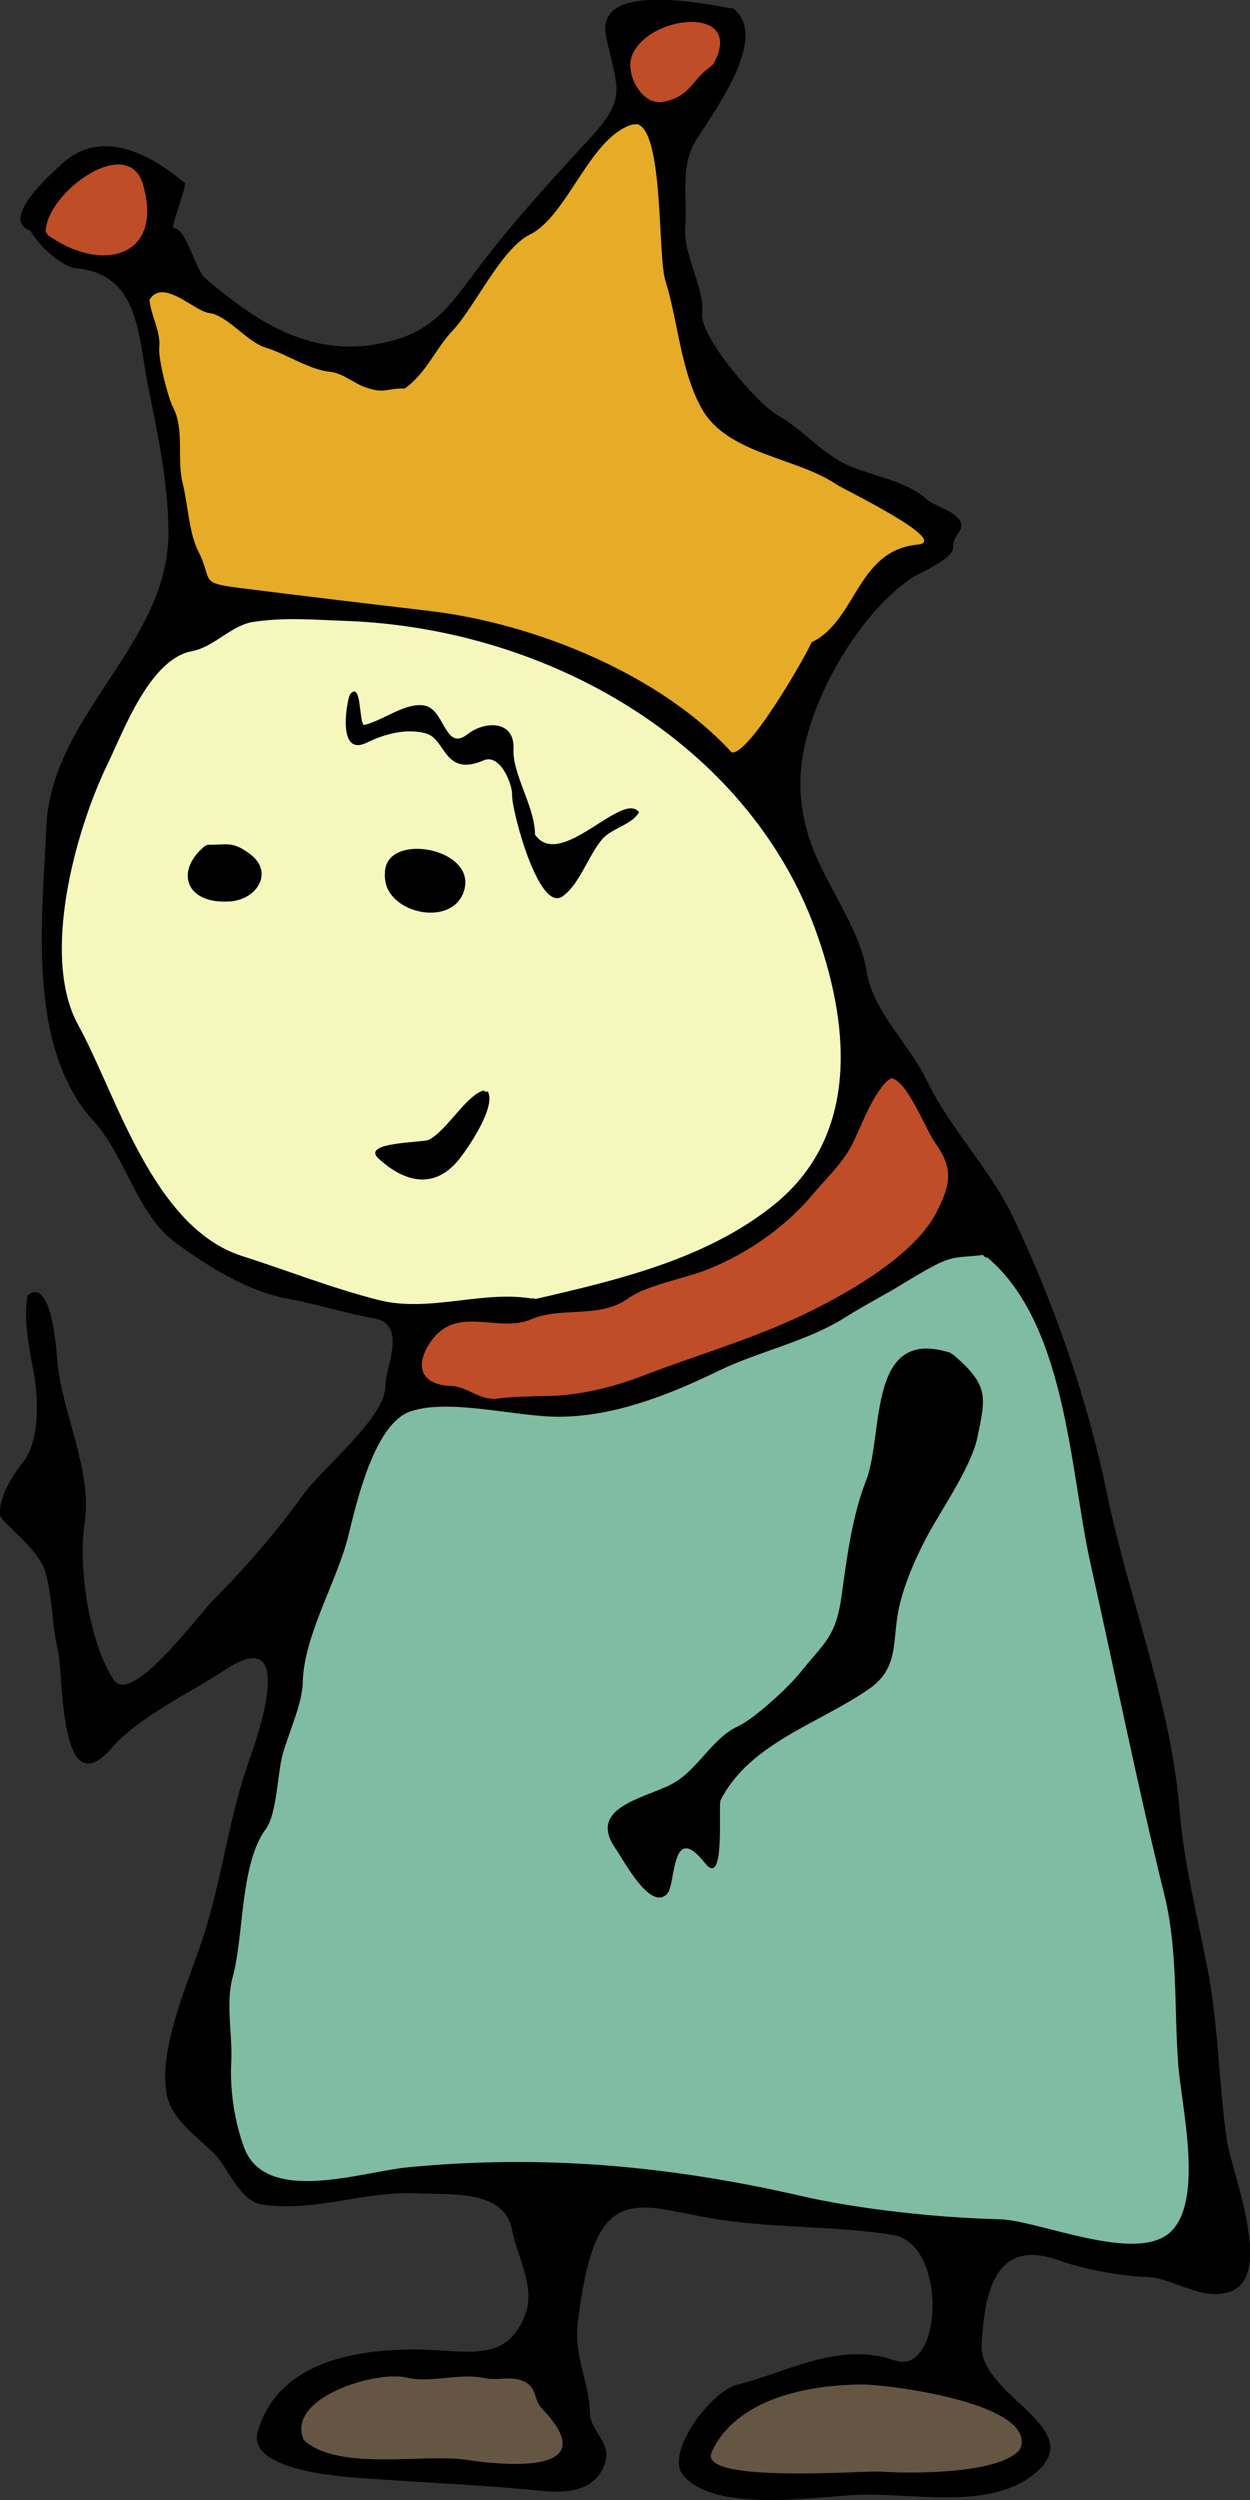 <?xml version="1.0" encoding="utf-8"?>
<!DOCTYPE svg PUBLIC "-//W3C//DTD SVG 1.1//EN" "http://www.w3.org/Graphics/SVG/1.1/DTD/svg11.dtd">
<svg version="1.1" id="AppKingOfTheScreen" xmlns="http://www.w3.org/2000/svg" width="1000" height="2000" viewBox="0 0 1000 2000">
<rect x="0" y="0" width="1000" height="2000" fill="#333333" stroke="none"/>
<style type="text/css">
<![CDATA[
    path {fill-rule:evenodd;clip-rule:evenodd;}
    .coat  { fill:#80BCA3; }
    .face  { fill:#F6F7BD; }
    .crown { fill:#E6AC27; }
    .gem   { fill:#BF4D28; }
    .scarf { fill:#BF4D28; }
    .boot  { fill:#655643; }
    .st1 { fill:#FFFFFF; }
]]>
</style>
<path class="body" d="M0.6,1214.3c-3.4-14,8.9-33.3,17.6-44.2c14.4-18,12.4-53.5,8.5-73.8c-3.3-17.4-8.2-42.4-4.6-60
	c19.5-15.8,23.2,46.1,23.6,50.8c3,41.1,28.6,89.7,22,131.2c-5.4,33.8,3.4,96.3,23.5,125.8c14.1,20.7,67.4-52.1,80.4-65.1
	c24.9-24.9,50.8-55.1,71.3-83.7c14.8-20.7,65.6-61.2,65.4-86.6c-0.1-14.8,18-49.2-9-54c-23.1-4.1-45.4-11.4-68.5-15.6
	c-31.9-5.7-63.2-25.3-88.8-43.7c-32.8-23.6-41-69.7-66.8-98.1c-54.7-60-41-164.3-38.2-234.9c3.6-91.4,98.8-146.9,97.8-238
	c-0.4-39.5-9.1-79.2-16.8-118.1c-7.4-37.7-6.8-86.9-56.5-91.6c-13.1-1.3-31.7-19.7-37.1-30.1c-25.1-9,16.1-44.9,23.6-52.1
	c31.7-30.8,70.8-10.2,99.9,13.9c0.6,6-12,36.3-8.8,36.2c9.8-0.2,17.4,33.6,25,40c43.5,36.7,89.2,67.4,152.1,49.3
	c33.1-9.6,47.1-32,65.8-56.8c26.6-35.3,56.8-68.6,87-101.2c33-35.6,25.6-39.8,15.9-84.7c-10-46.3,85.1-24.7,101.9-22.3
	c30.3,24.2-20.1,87.8-31.2,107.5c-11.4,20.4-5.6,45.6-7.4,66.9c-1.9,22.6,15.8,49.7,13.5,69.3c-2.2,18.7,44.5,72.7,60.1,81.4
	c18.7,10.4,33.5,28.3,52.3,38.1c20.3,10.5,48.6,13.2,66.2,28.5c7.7,6.7,16.6,7.3,24.8,14.7c10.8,9.6-3.4,13.5-2.5,24.3
	c0.8,9.4-27.5,20.9-33,24.6c-33.3,22.5-62.5,67.7-76.2,103.5c-13.4,34.7-18,64.7-6.8,102.4c10.7,35.9,41.1,73,46.6,108.7
	c4.8,31.7,34.6,59.3,48.2,87.5C760,903,792,934.9,810.6,974c33.3,70.2,59.4,145.4,75,221c17.3,83.8,51,167,58,252.7
	c3.3,41.2,14,84.6,22,125.1c9.3,46.8,9.2,93.6,16,140.2c3.5,23.5,37.6,107.2,3.3,120c-23.3,8.7-45.7-10.6-67.2-11.4
	c-21.1-0.7-50.8-6.2-70.9-13.4c-52.8-18.9-59.3,30-61.5,67.3c-2.5,42.4,90.8,67.9,39.5,105.7c-36.2,26.7-96,12.8-139.2,14.7
	c-33.7,1.5-115,14.8-139.4-16.2c-13.9-17.6,22.1-66.6,43.8-72c40.3-10,81.1-34.8,125.6-19.4c38.6,13.3,43-93.4-1.4-100.4
	c-48.2-7.6-98.8-5.1-146.7-13.5c-44.4-7.8-77.4-22.8-93.9,26.7c-6.1,18.5-9,38-11.4,57.1c-3.3,26.9,9.4,47.8,9.8,72.7
	c0.2,13.1,16.3,23.1,12.6,37.3c-6.1,23.4-27.6,26.8-51,24.5c-45.4-4.5-90.6-6.5-135.9-9.6c-22.3-1.5-101.4-5.8-91.3-38.7
	c16.5-54.1,75.5-64.8,126-64.8c39.8,0,72.6,12.3,87.8-28c8.4-22.1-6.6-46.6-10.5-67.5c-6.1-33.1-50.3-28-75.7-29.4
	c-42-2.3-81.4,15.3-124.5,8.9c-17.6-2.6-27-29-37.2-39.6c-16.1-16.6-36.1-28.2-39.4-51.3c-5.3-37.2,19-89.8,30.3-125
	c14.6-45.6,20.2-95.2,36.3-139.9c9.9-27.2,35.7-108.4-19.1-72.1c-27.4,18.1-69.3,37.6-90.7,62.3c-42.9,49.4-38.8-59-43.3-77.4
	c-5-20.6-4.2-42.8-10.3-63.4C31.7,1242.2,11.6,1225.9,0.6,1214.3C0,1212.1,3.9,1217.9,0.6,1214.3z"/>
<path class="coat" d="M787.2,1003.8c65.8,52,68.6,171.9,84.9,245.6c19.8,89,37.8,178.8,59.5,266.9c10.8,43.9,7.6,90.5,11,135.4
	c2.5,33.1,20.4,106.9-5.4,133.1c-26.8,27.2-105.9-8.6-137.6-9.4c-49.3-1.2-111.8-7.8-159.5-18.8c-105-24.1-206.8-33.2-314.3-22.7
	c-36.7,3.6-113.2,30.3-130.5-15.8c-7.6-20.4-11.5-46-10.3-68c1.2-21.8-4.7-47.4,1.2-68.7c9-32.6,5.8-90.3,26.4-118.1
	c9-12.2,9.4-45,13.5-59.7c4.5-16.4,15.9-41.2,16.1-57.4c0.7-37.9,27.6-81.1,36.7-118.4c6.5-26.7,20.8-89,49.5-98.7
	c31.4-10.6,84.7,4.5,119.2,4.3c44.6-0.3,88.4-17.9,127.2-36.7c33.4-16.2,70.3-23.1,102-43.2c14.9-9.4,31.3-17.7,46.5-27.1
	c8.2-5,16-9.6,24.6-14.2C764.6,1003.6,770.1,1006.4,787.2,1003.8C793.8,1009,784.3,1004.2,787.2,1003.8z"/>
<path class="face" d="M427.9,1039.3c-40.4-7.9-83.9,11.2-125.1,0.7c-37.7-9.6-72-23.3-108.9-35.1C122,982.1,92.7,874.6,62.6,820.1
	c-30.3-54.8-2.1-156.2,23.3-208.5c12.4-25.6,33.8-84.4,67.5-90.6c17.8-3.3,31.7-20.9,49.4-23.5c25.3-3.8,48-1.7,73.2-0.8
	c164.1,5.8,321.9,98.8,376,246.2c26.8,73.1,37.5,163.3-31.9,220.2C566.3,1006.9,495.3,1023.8,427.9,1039.3
	C421,1038,430.2,1038.8,427.9,1039.3z"/>
<path class="crown" d="M508.7,99c22.6,3.4,17.2,105,23.6,125.5c10.2,32.5,12.1,72.1,29.2,102.6c20.6,36.5,75.8,38.7,107.7,60.5
	c5.2,3.6,92.3,45.5,64.8,48.1c-48.6,4.6-48.8,61-84.7,78.1c-6.5,14.4-50.8,91-64,88.1c-56.5-61.8-156.2-103-241.5-113.1
	c-50.7-6-101.3-12-151.9-18.4c-33.8-4.3-21-5.5-33.5-29.9c-7.2-14-8.3-38.6-12.3-54.1c-4.8-18.9,1.7-42.3-7.6-60.4
	c-4.3-8.3-12-39.2-11.1-47.9c1.4-12.7-6.8-25.8-7.8-38.3c10.9-17.7,35.6,9.1,47.7,10.6c14.8,1.9,30.1,23,44.8,27.5
	c16.1,4.9,35.8,18,51.6,19.5c10.6,1,18.9,9,28.5,12.4c15.9,5.6,16.8,0.6,31.6,1c17.3-12.3,24.2-31.3,38.2-46.2
	c17.9-19,38.9-65.6,62-77C454.9,172.2,473,105.9,508.7,99C512.4,99.5,503.7,99.9,508.7,99z"/>
<path class="scarf" d="M712.3,862.5c12.6,0,28.7,41.8,35.5,51.3c15.4,21.2,12.6,33.7,1.5,55.8c-18.1,36-76.3,68.3-113.4,85.3
	c-39.1,17.9-80.9,30-121,45.5c-24.1,9.3-51,16-77,16.4c-13.3,0.2-27,0.4-40.2,2.1c-13.7,1.7-23.9-9.7-36.7-10.1
	c-25.5-0.9-29.4-17.4-15.9-36.2c20.8-29,53.6-5.8,79.9-17.2c23.6-10.3,54.9-0.2,77.6-16.7c13.4-9.8,41.4-15.3,57.3-20.9
	c33.8-11.9,67.2-34.8,89.6-61.5c10.6-12.6,23.9-25,31.5-39.5C689.5,900.5,698.1,874,712.3,862.5
	C713.6,862.5,707.4,866.5,712.3,862.5z"/>
<path class="boot" d="M816.5,1958.7c-14.5,20.7-87.1,20.3-112.1,18.6c-13.9-0.9-146.5,9.7-135.1-15.5c19.3-42.6,76.5-54.1,120.8-54.2
	C711.7,1907.7,828.8,1922.6,816.5,1958.7C815.1,1960.7,818.4,1953.1,816.5,1958.7z"/>
<path class="boot" d="M243.1,1952.1c-15.2-33.8,57.9-56,82.3-50c18.7,4.6,42.4-4,62.2,0.4c9.8,2.2,20.9-1.8,30.5,2.2
	c12.5,5.2,7.9,14.3,15.6,22.3c46.9,49-17.4,47.3-60.5,40.9C338.7,1962.7,270.7,1977.3,243.1,1952.1
	C242.5,1950.9,246.1,1954.9,243.1,1952.1z"/>
<path class="gem" d="M36.6,186.8c-1.8-31,66-81.6,78-38.6C131.2,207.4,79.1,218.8,36.6,186.8C36.5,184.4,39.8,189.1,36.6,186.8z"/>
<path class="gem" d="M570.1,52.2c-16.8,10.7-16.9,25-39.5,29.3c-17.3,3.3-30.6-22.7-25.1-36.8C519,10.5,598.2,4,570.1,52.2
	C566.6,54.4,570.9,50.9,570.1,52.2z"/>
<path class="st0" d="M761.1,1082.5c30.7,25.7,27.6,34.9,20.6,68.3c-4.3,20.2-24.4,51-35.3,69.8c-11.1,19.2-22.9,44.8-27.4,66.5
	c-5.4,25.6,0.6,47.1-23.7,64c-40.1,27.9-95.5,43.3-118.8,89c-2.2,4.3,4.2,71.4-12.5,50.4c-27.3-34.6-23.2,17-30.2,24.5
	c-13.4,14.3-34.4-26.1-41.2-35.9c-24.4-34.8,27.3-40.8,47.9-53.6c18.5-11.5,30.2-35.4,49.6-44.3c13.3-6.1,40.6-31.3,49.9-42.9
	c20.2-25.2,28.9-28.7,33.5-63.2c4-29.5,8.4-62.6,19.4-90.8C707.4,1147.3,693.1,1060,761.1,1082.5
	C764.1,1085,758.9,1081.8,761.1,1082.5z"/>
<path class="st0" d="M279.7,555.8c9.9-12.2,7.3,22.8,11.5,24.2c14.9-3.3,32.9-18.2,48.2-15.6c16.6,2.9,16.4,37.3,34.6,23
	c13.7-10.8,38-11.5,36.8,12c-1,19.9,17.2,46,17.2,68.3c20.3,29.1,69.8-35.4,83.2-18c-5.1,9.8-21.9,13-29.2,21.4
	c-11.3,13-18,35.9-31.8,45.9c-19.2,13.9-41-69.2-40.5-81c0.3-8.7-9.6-33.4-22.8-27.7C355,622,356.8,591,340.7,586.7
	c-16.1-4.3-33.3,0.6-47.2,7.4C270.4,605.4,276.7,565.3,279.7,555.8C280.6,554.7,278.5,559.6,279.7,555.8z"/>
<path class="st0" d="M308,700.5c-2.9-36.7,76.8-22.5,62.6,13.9C359.6,742.7,306.9,729.6,308,700.5
	C307.6,696.3,307.8,705.3,308,700.5z"/>
<path class="st0" d="M389.6,872.2c9,11.4-15.8,47.5-23.4,56.5c-18.7,22.3-42.1,17.8-63.4-1.9c-14.4-13.3,35.3-12.6,40.1-14.9
	C357.8,904.8,375.6,871.6,389.6,872.2C391.9,875.2,383.2,871.9,389.6,872.2z"/>
<path class="st0" d="M165.2,675.8c16.1,0.4,20.3-3.5,34.9,7.5c19.4,14.7,5.2,36.2-15.6,37.8C147.7,723.9,139.3,695.8,165.2,675.8
	C167.3,675.8,163.6,677.1,165.2,675.8z"/>
</svg>
